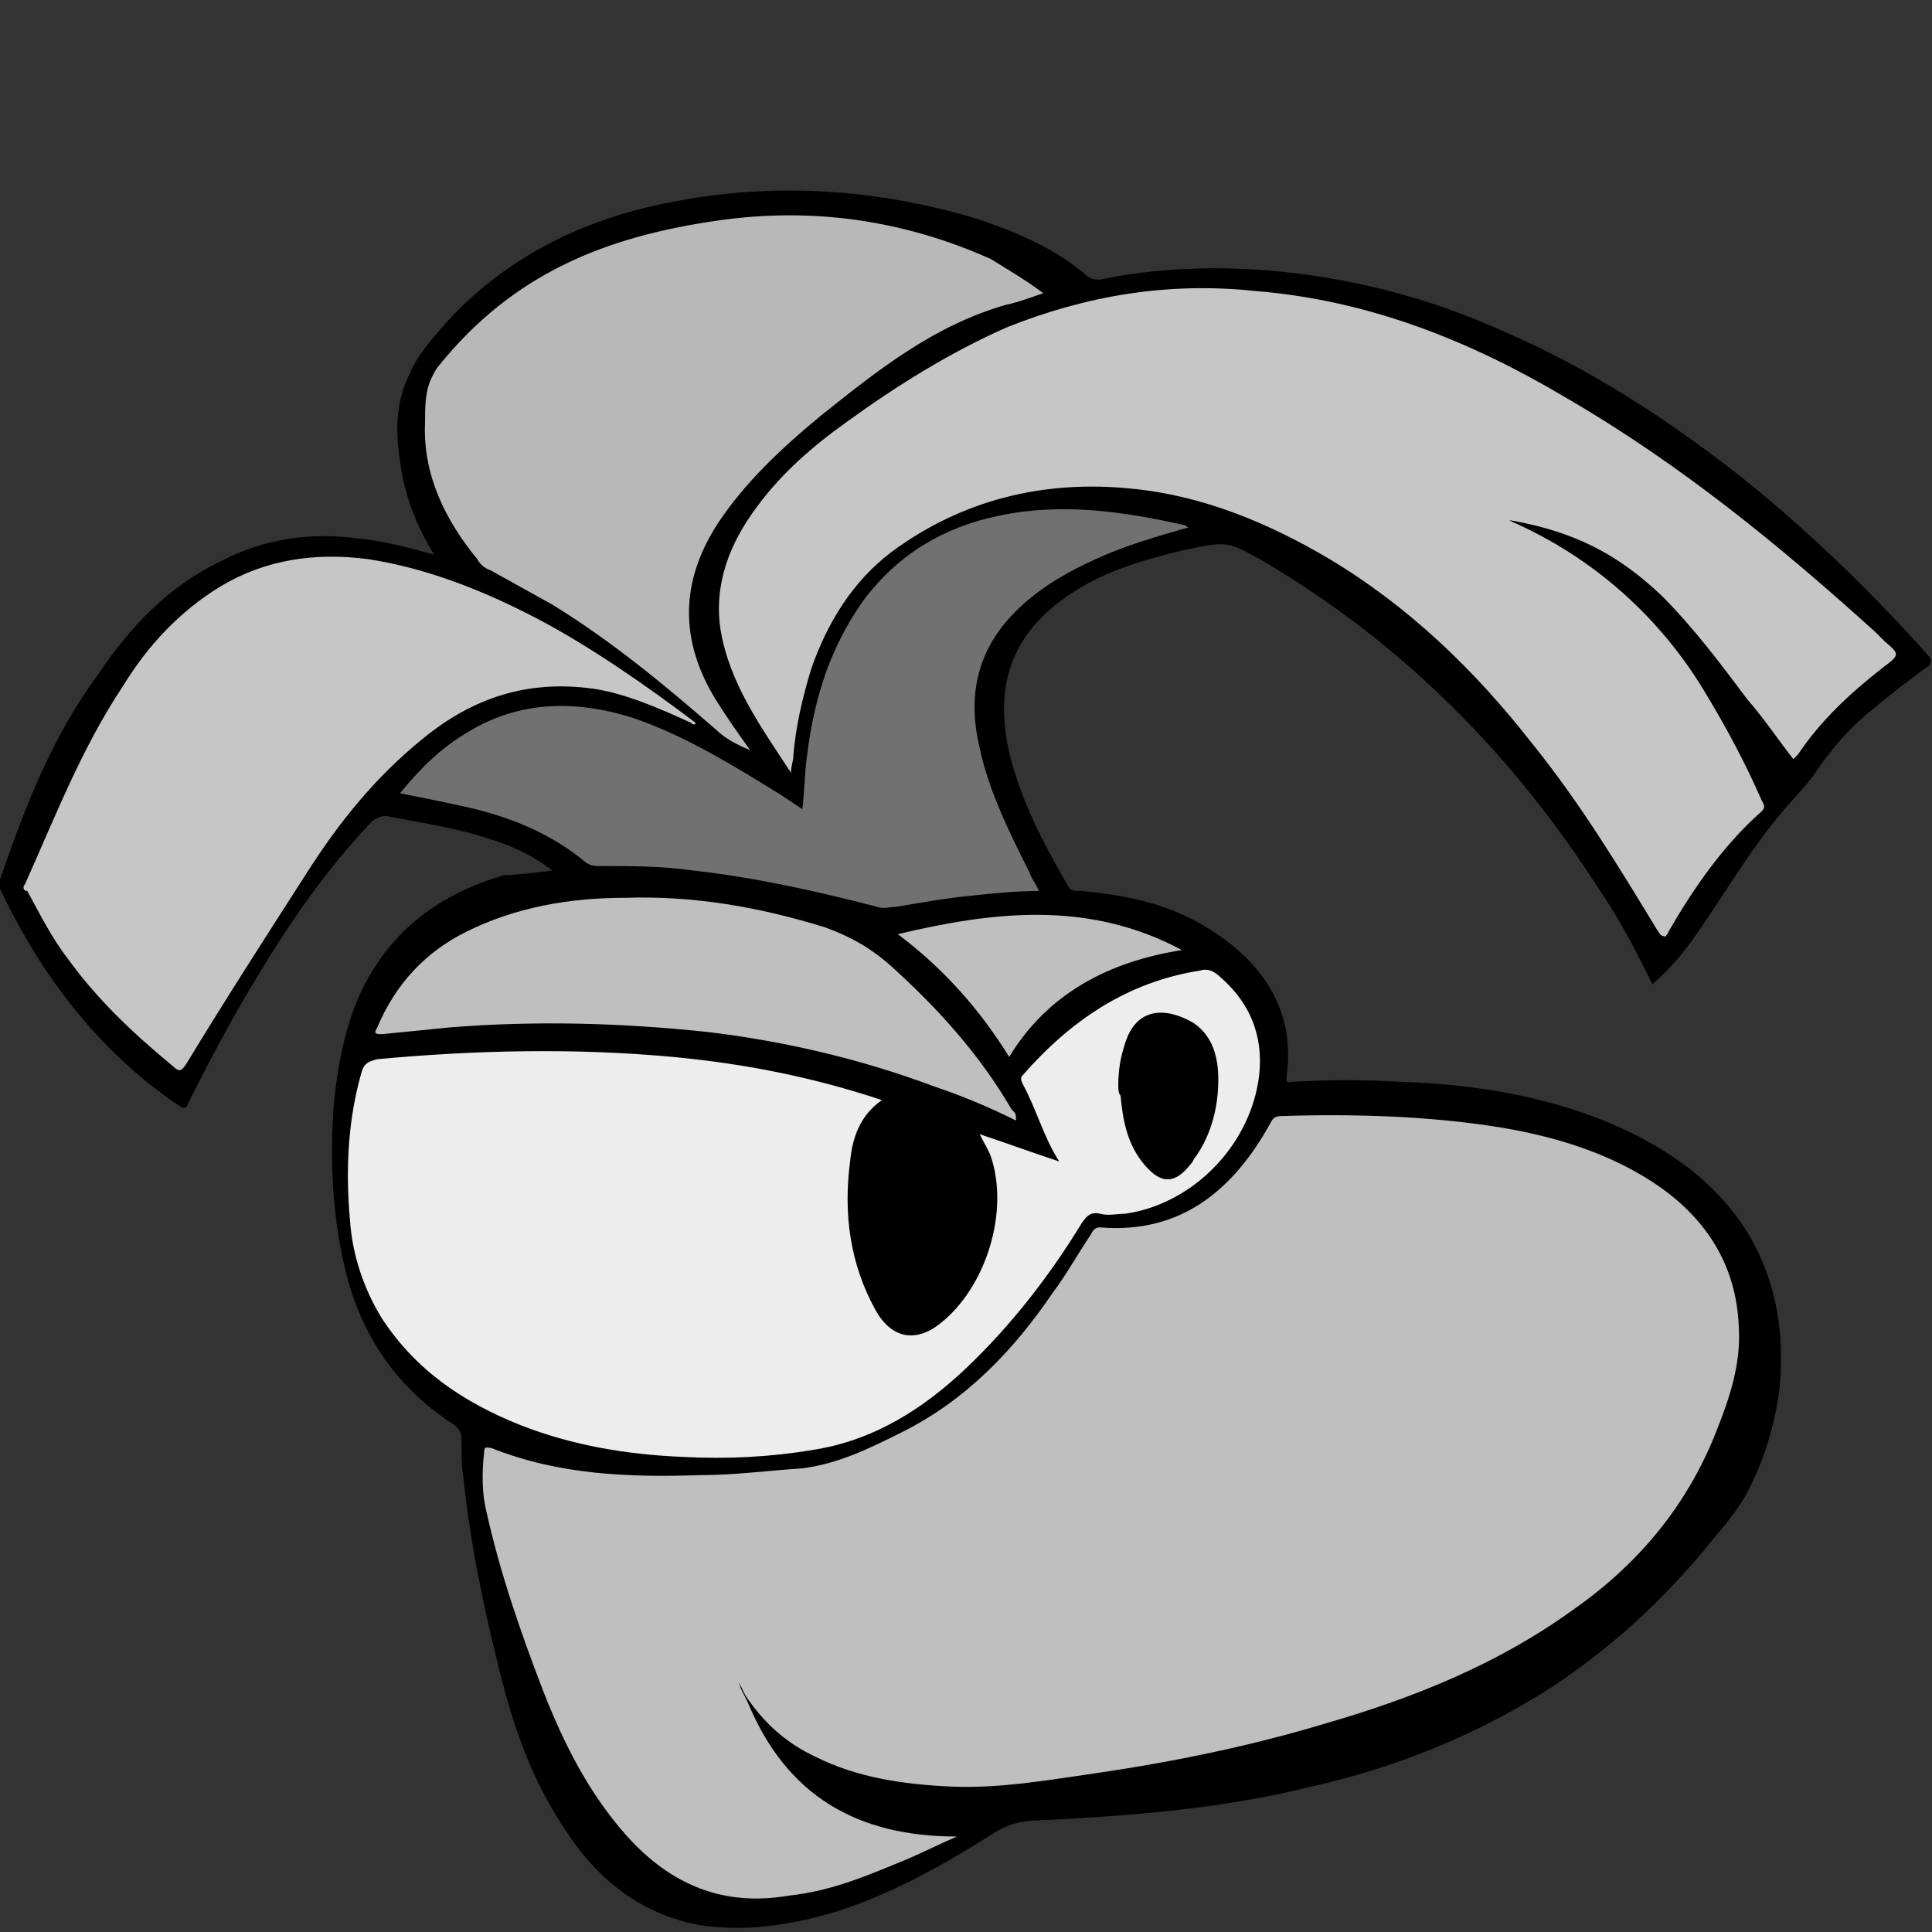 <?xml version="1.0" encoding="UTF-8" standalone="no"?>
<svg
   xmlns:dc="http://purl.org/dc/elements/1.1/"
   xmlns:cc="http://creativecommons.org/ns#"
   xmlns:rdf="http://www.w3.org/1999/02/22-rdf-syntax-ns#"
   xmlns:svg="http://www.w3.org/2000/svg"
   xmlns="http://www.w3.org/2000/svg"
   xmlns:sodipodi="http://sodipodi.sourceforge.net/DTD/sodipodi-0.dtd"
   xmlns:inkscape="http://www.inkscape.org/namespaces/inkscape"
   viewBox="0 0 85 85"
   version="1.1"
   id="svg20"
   sodipodi:docname="icon_empty.svg"
   inkscape:version="0.92.4 5da689c313, 2019-01-14">
  <rect x="0" y="0" width="85" height="85" fill="#333333" stroke="none"/>
  <defs
     id="defs24" />
  <sodipodi:namedview
     pagecolor="#ffffff"
     bordercolor="#666666"
     borderopacity="1"
     objecttolerance="10"
     gridtolerance="10"
     guidetolerance="10"
     inkscape:pageopacity="0"
     inkscape:pageshadow="2"
     inkscape:window-width="471"
     inkscape:window-height="442"
     id="namedview22"
     showgrid="false"
     inkscape:zoom="2.7764706"
     inkscape:cx="42.5"
     inkscape:cy="42.5"
     inkscape:window-x="0"
     inkscape:window-y="0"
     inkscape:window-maximized="0"
     inkscape:current-layer="svg20">
    <inkscape:grid
       type="xygrid"
       id="grid28" />
  </sodipodi:namedview>
  <path
     d="M24.3 38.3c-.9-.7-1.8-1.1-2.8-1.4-1.5-.5-3-.7-4.5-1-.3 0-.4.1-.6.2-2 2.1-3.6 4.4-5.1 6.9-1.1 1.8-2.1 3.7-3 5.5-.1.3-.2.3-.5.1-3.5-2.4-6-5.7-7.8-9.5v-.4c1.1-3.2 2.3-6.3 4.3-9 1.4-2.1 3.1-3.9 5.4-5 1.9-1 4-1.3 6.1-1 1.1.1 2.2.4 3.3.7-.8-1.3-1.3-2.6-1.5-4.1-.2-1.3-.2-2.6.4-3.8.4-1 1.2-1.8 1.9-2.6 2.6-2.7 5.9-4.3 9.6-5 4.5-.9 9-.6 13.4.7 1.8.6 3.5 1.3 5 2.6.2.1.3.1.5.1 2.4-.5 4.9-.6 7.4-.4 3.6.3 7.1 1.2 10.4 2.7 3.7 1.6 7.1 3.8 10.3 6.3 3 2.4 5.7 5 8.3 7.9.3.3.1.5-.1.6-.8.6-1.6 1.2-2.3 1.8-.9.7-1.7 1.6-2.4 2.6-.5.8-1.3 1.5-1.9 2.3-1.3 1.6-2.4 3.5-3.6 5.2-.5.7-1.1 1.4-1.8 2-.7-1.4-1.4-2.8-2.3-4.1C66.7 33.4 62 28.6 56.1 25c-.2-.1-.3-.2-.5-.3-1.6-.9-1.6-.9-3.5-.5-1.7.4-3.4.9-4.8 1.8-2.7 1.7-3.6 4-2.9 7.1.5 2.1 1.5 4 2.6 5.9.1.2.3.2.6.2 2.1.2 4 .6 5.8 1.8 2.3 1.5 3.6 3.6 3.2 6.4 0 .3.1.2.2.2 1.6-.1 3.3-.1 4.9 0 3.1.1 6.2.6 9.1 1.8 2.6 1.1 4.9 2.7 6.3 5.2 1.1 2 1.4 4.2 1.2 6.4-.2 1.7-.7 3.3-1.5 4.8-.4.7-1 1.4-1.5 2-2.1 2.6-4.5 4.8-7.3 6.6-3.2 2-6.7 3.4-10.3 4.2-4 1-8.1 1.3-12.2 1.5-.6 0-1.2.2-1.7.5-2.2 1.4-4.5 2.7-7 3.5-2 .6-4 .9-6 .6-2.7-.5-4.6-2.1-6-4.3-1.4-2.1-2.2-4.4-2.8-6.8-.7-2.8-1.3-5.6-1.6-8.5-.1-.6-.1-1.2-.1-1.8 0-.3-.1-.4-.3-.6-2.5-1.6-4.1-3.9-4.8-6.8-.6-2.5-.7-5-.5-7.5.2-1.7.5-3.3 1.2-4.8 1.3-2.7 3.5-4.3 6.3-5.1.5 0 1.3-.1 2.1-.2z"
     id="path2" />
  <path
     fill="#BFBFBF"
     d="M32.9 74.9c1.7 4.1 4.8 5.9 9.2 5.9-.7.3-1.5.7-2.2 1-1.7.7-3.3 1.4-5.2 1.6-2.9.5-5.2-.5-7.1-2.6-1.7-1.9-2.8-4.1-3.7-6.4-1-2.6-1.9-5.2-2.5-7.9-.2-.8-.2-1.7-.1-2.6 0-.3.1-.2.3-.2 3 1.2 6.1 1.3 9.2 1.2 1.5 0 3-.2 4.5-.3 1.6-.2 3-.9 4.4-1.6 2.8-1.4 4.9-3.6 6.6-6.1.6-.8 1.1-1.7 1.7-2.6.1-.2.2-.3.4-.3 3.6.3 5.9-1.7 7.5-4.6.1-.2.2-.3.5-.3 3.2-.1 6.5 0 9.6.5 2.4.4 4.7 1.1 6.7 2.4 2.3 1.5 3.7 3.6 3.8 6.4.1 1.6-.4 3.1-1 4.6-1.3 3.3-3.5 5.9-6.4 7.9-3.2 2.3-6.9 3.8-10.7 4.9-3.3 1-6.7 1.7-10.1 2.2-2.1.3-4.3.7-6.5.6-2.1-.1-4.1-.4-5.9-1.3-1.3-.6-2.3-1.5-3.1-2.7l-.3-.6.1.3.3.6z"
     id="path4" />
  <path
     fill="#C6C6C6"
     d="M66.4 22.9c3.7 1.6 6.7 4.3 8.7 7.7.9 1.5 1.7 3 2.4 4.6.1.2.2.3 0 .5-1.7 1.5-3 3.4-4.1 5.3 0 .1-.1.1-.1.2-.3 0-.3-.2-.4-.3-1.7-2.8-3.4-5.6-5.5-8.2-2.5-3.2-5.4-6-8.9-8.1-2.7-1.6-5.6-2.8-8.7-3.1-3.9-.4-7.5.5-10.6 2.8-1.7 1.3-2.8 3.1-3.5 5.1-.4 1.3-.7 2.6-.8 3.9 0 .2-.1.4-.1.7-1.3-2-2.7-3.9-3.1-6.3-.3-2 .4-3.8 1.6-5.4 1.1-1.5 2.5-2.7 3.9-3.7 2.2-1.6 4.6-3.1 7.1-4.2 3.5-1.4 7.1-2 10.9-1.6 5 .4 9.5 2.2 13.7 4.7 5 2.9 9.4 6.5 13.6 10.3l.4.4c.7.6.7.6-.1 1.2-1.4 1.1-2.7 2.3-3.7 3.8l-.2.2c-.7-.9-1.3-1.8-2-2.6-1.2-1.6-2.4-3.2-3.8-4.6-1.9-1.8-3.8-2.8-6.6-3.3h-.1z"
     id="path6" />
  <path
     fill="#EDEDED"
     d="M38.8 48.4c-1 .7-1.3 1.7-1.4 2.7-.3 2.3 0 4.5 1.1 6.5.7 1.3 1.8 1.5 2.9.6 2-1.6 3-4.9 2.2-7.3-.1-.3-.3-.6-.5-1 1.2.4 2.3.8 3.5 1.2-.7-1.1-1-2.3-1.6-3.4-.1-.2-.1-.3 0-.4 2.1-2.4 4.6-4.1 7.8-4.6.3-.1.6 0 .9.3 1.5 1.3 2 3 1.6 4.9-.6 2.8-3 5.1-5.8 5.5-.4 0-.7.1-1.1 0-.4-.1-.6.1-.8.4-1.4 2.3-3.1 4.5-5.1 6.4-1.9 1.8-4.1 3.2-6.8 3.6-1.8.3-3.7.4-5.6.3-2.5-.1-4.9-.5-7.2-1.4-2.5-1-4.6-2.4-6.1-4.7-.8-1.3-1.3-2.8-1.4-4.3-.2-2.2-.1-4.4.5-6.5.1-.4.3-.5.7-.6 4.3-.4 8.7-.5 13-.1 3.2.3 6.2.9 9.2 1.9z"
     id="path8" />
  <path
     fill="#B8B8B8"
     d="M45.9 12.9c-.6.2-1.1.4-1.6.5-3.2.9-5.7 2.9-8.2 4.9-1.7 1.4-3.3 2.9-4.5 4.7-1.7 2.6-1.7 5.2-.1 7.8.5.8 1 1.5 1.5 2.2-.5-.2-1.1-.5-1.5-.9-2.3-2-4.6-3.9-7.2-5.5l-2.7-1.5c-.3-.1-.5-.3-.6-.5-1.4-1.7-2.4-3.7-2.3-6 0-.7 0-1.4.3-2 .1-.2.2-.4.3-.5 3.3-4.1 7.4-5.7 12.3-6.4 4.2-.6 8.2 0 12 1.7.8.5 1.5.9 2.3 1.5z"
     id="path10" />
  <path
     fill="#C6C6C6"
     d="M30.4 31.8c-1.3-.6-2.9-1.3-4.3-1.5-2.9-.4-5.3.4-7.5 2.2-2.1 1.7-3.7 3.7-5.1 5.9-1.8 2.8-3.6 5.6-5.3 8.4-.2.3-.3.4-.6.1C5.9 45.5 4.3 44 3 42.2c-.7-.9-1.2-1.9-1.8-3-.2 0-.2-.2-.1-.3 1.3-2.9 2.5-6 4.3-8.7 1.1-1.8 2.5-3.3 4.3-4.4 2-1.2 4.2-1.5 6.5-1.2 2.6.4 5.1 1.4 7.4 2.6 2.3 1.2 4.9 3 7 4.6 0 .1-.1.1-.2 0z"
     id="path12" />
  <path
     fill="#717171"
     d="M52.3 23.2c-1.4.4-2.8.8-4.1 1.4-1.1.5-2.2 1.1-3.2 2-1.9 1.7-2.5 3.8-1.9 6.3.4 1.9 1.3 3.7 2.2 5.5.1.3.3.5.4.8-1 0-2 .1-2.9.2-1.1.1-2.2.3-3.4.5-.3 0-.5.1-.8 0-2.7-.7-5.4-1.3-8.1-1.6-1.4-.2-2.8-.2-4.2-.2-.3 0-.5-.1-.7-.3-1.5-1.2-3.3-1.9-5.1-2.3-.9-.2-1.9-.4-2.9-.6.9-1.1 1.8-2 3-2.7 2.3-1.4 4.8-1.4 7.3-.6 2.3.8 4.4 2.1 6.5 3.4l.9.6c.1-.8.1-1.6.2-2.3.3-2.5 1-4.8 2.5-6.9 1.5-2 3.5-3.2 5.9-3.7 2.8-.6 5.5-.2 8.2.4.1 0 .1.1.2.1z"
     id="path14" />
  <path
     fill="#BFBFBF"
     d="M44.7 49.3c-1.2-.6-2.4-1.1-3.6-1.5-3.2-1.2-6.6-2-10-2.4-3.8-.4-7.5-.5-11.3-.2l-3 .3c-.4 0-.3-.1-.2-.3.8-1.9 2.1-3.3 3.9-4.2 2.2-1.1 4.6-1.5 7-1.5 3-.1 5.9.4 8.8 1.3 1.1.4 2 .9 2.9 1.7 2.1 1.9 3.9 3.9 5.3 6.3.2.2.2.2.2.5zM52 41.8c-3.2.5-5.9 1.9-7.6 4.7-1.3-2.1-2.9-3.9-4.9-5.4 4.2-1 8.4-1.5 12.5.7z"
     id="path16" />
  <path
     d="M49.2 47.7c0-.6.1-1.2.3-1.8.5-1.6 1.8-1.6 3-.9.9.6 1.1 1.6 1.1 2.5 0 1.2-.3 2.4-1 3.4-.1.1-.1.2-.2.3-.7.9-1.3.9-2 .1-.8-.9-1-2-1.1-3.1-.1-.1-.1-.3-.1-.5z"
     id="path18" />
</svg>
